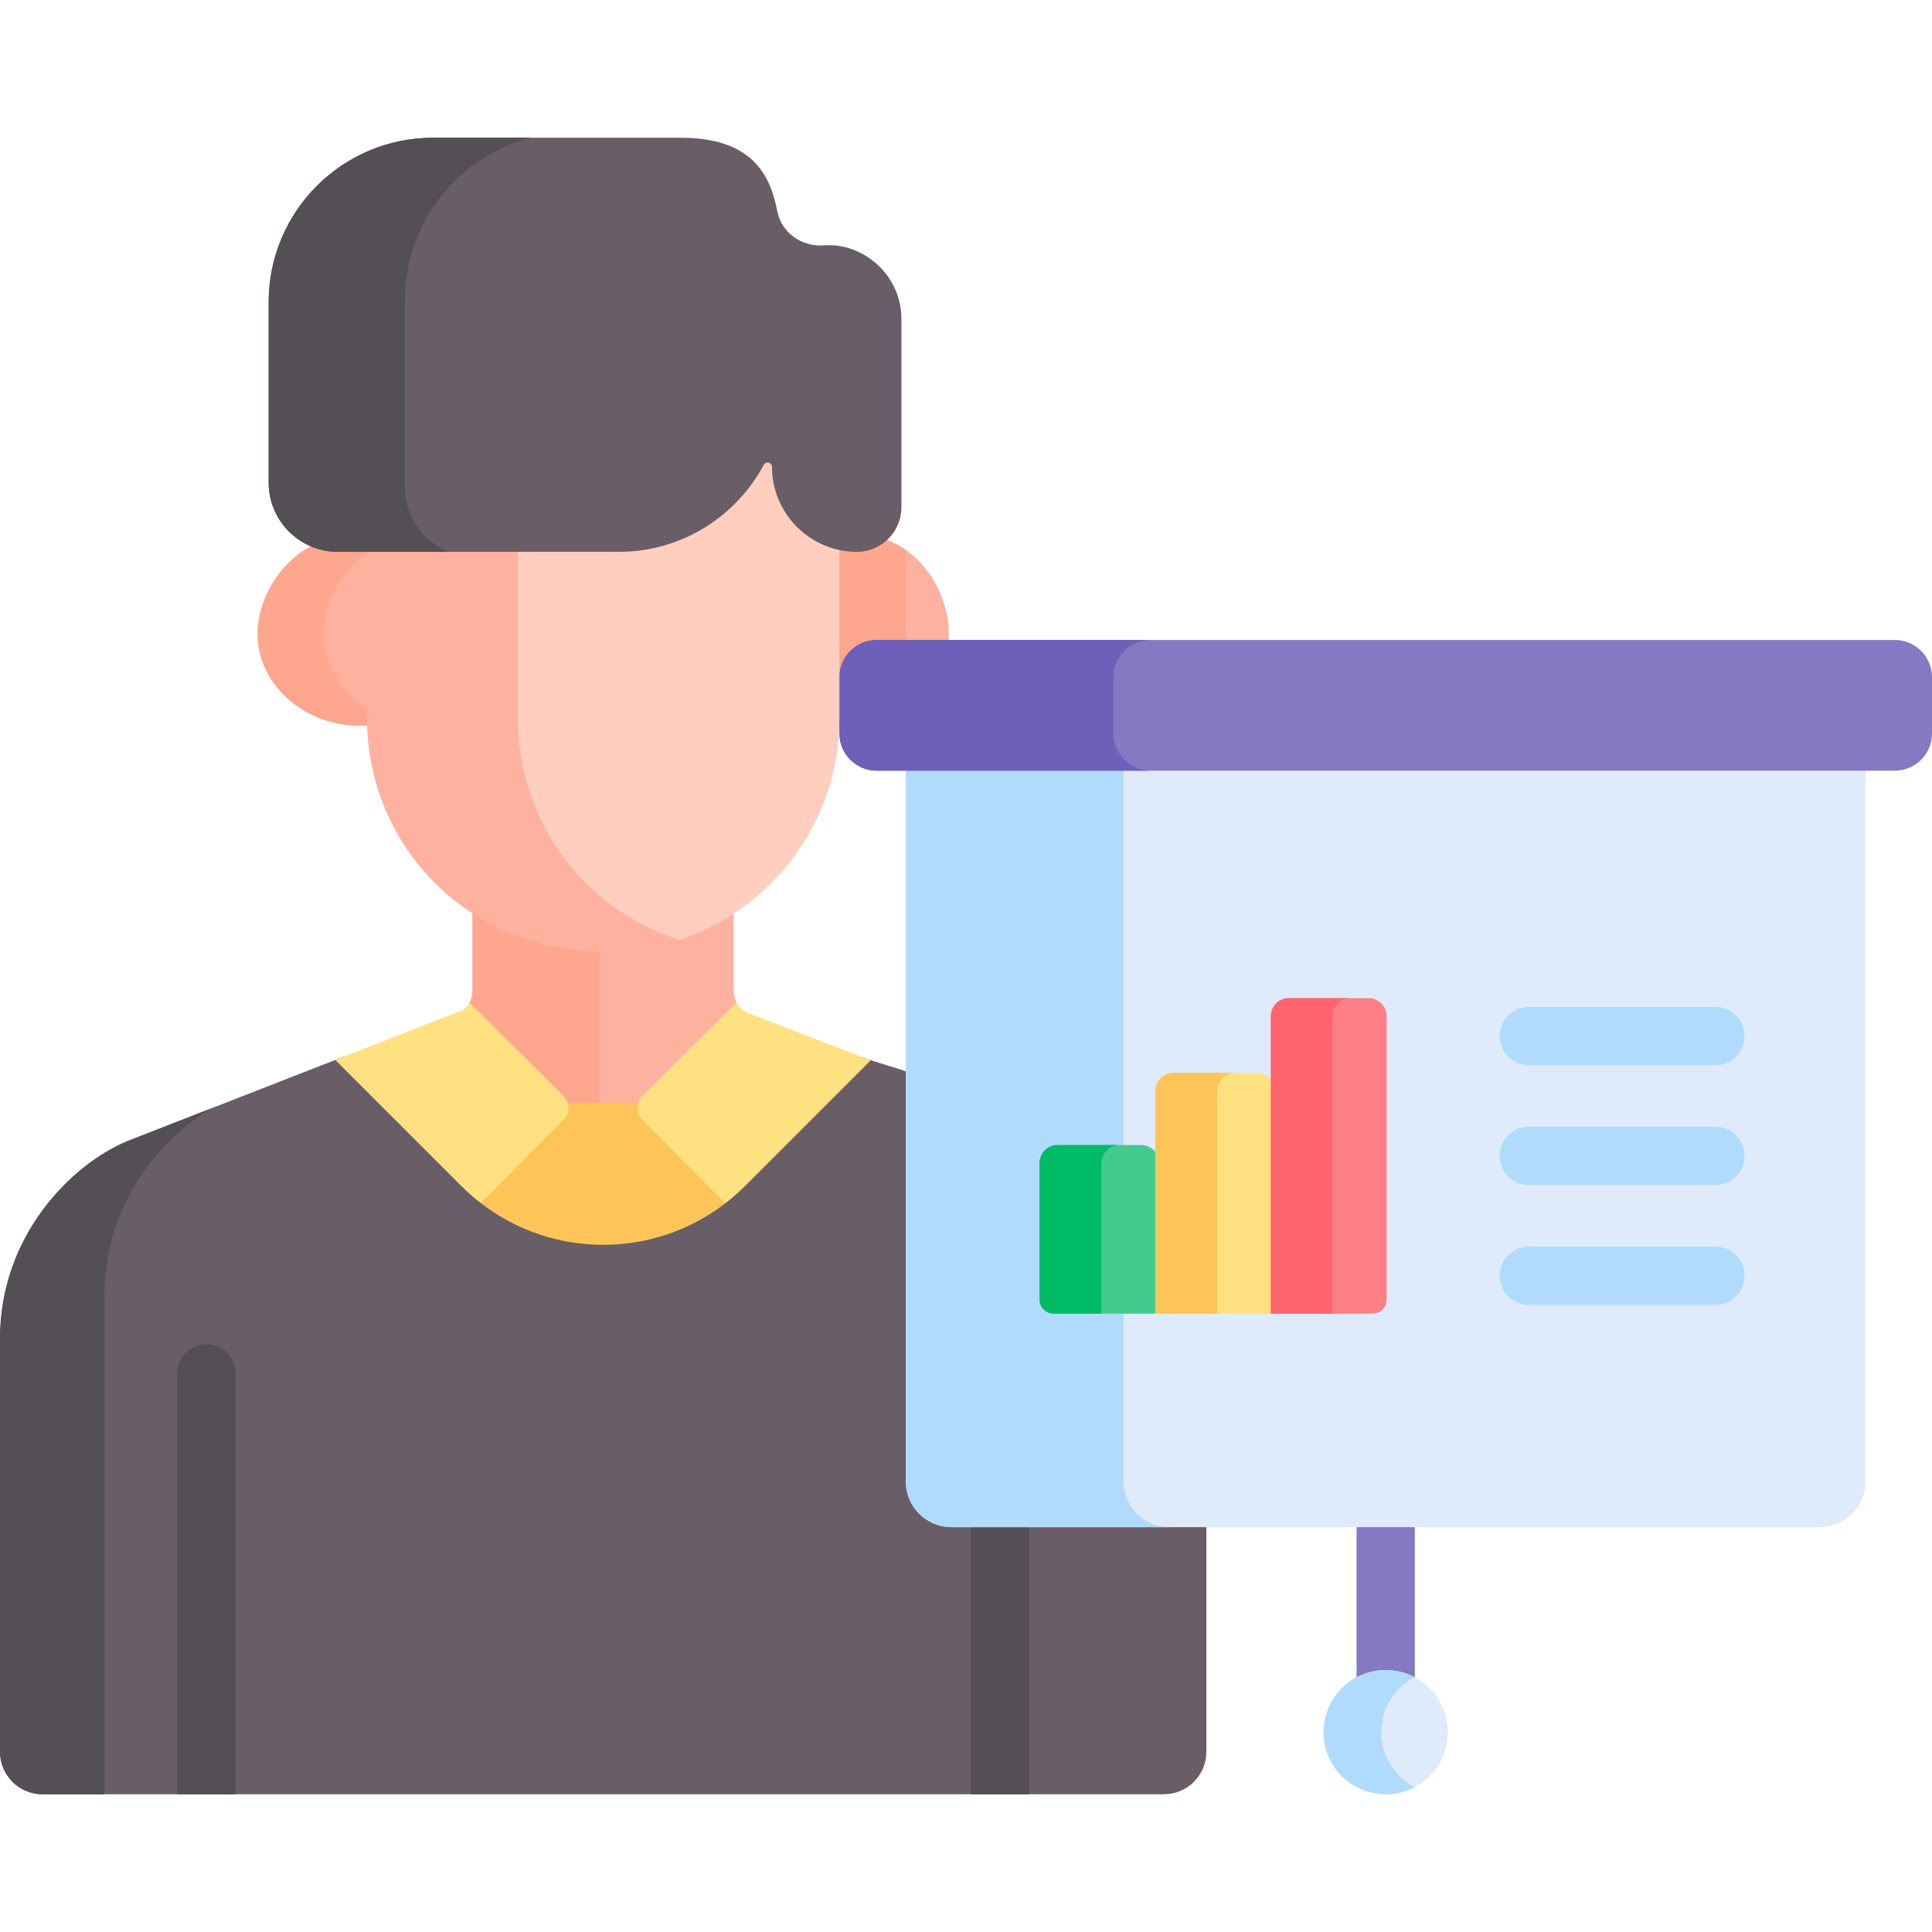 <svg id="Capa_1" enable-background="new 0 0 512 512" height="512" viewBox="0 0 512 512" width="512" xmlns="http://www.w3.org/2000/svg"><g><g><path d="m367.221 455.136c-4.267 0-7.726-3.459-7.726-7.726v-45.468c0-4.267 3.459-7.726 7.726-7.726s7.726 3.459 7.726 7.726v45.468c0 4.267-3.459 7.726-7.726 7.726z" fill="#8479c2"/></g><path d="m98.288 190.491v-45.278h-8.741c-2.089 0-4.088-.366-5.959-1.009-8.667 3.896-15.324 13.939-15.324 23.852 0 14.178 14.17 25.808 30.064 24.064-.015-.543-.04-1.084-.04-1.629z" fill="#ffb1a0"/><path d="m98.288 188.422c-7.456-4.344-12.511-11.899-12.511-20.366 0-8.808 5.26-17.706 12.511-22.317v-.526h-8.741c-2.089 0-4.088-.366-5.959-1.009-8.667 3.896-15.324 13.939-15.324 23.852 0 14.178 14.17 25.809 30.064 24.064-.014-.543-.04-1.084-.04-1.629z" fill="#ffa68e"/><g><path d="m232.316 171.657h19.055c.038-.537.064-3.138.064-3.684 0-10.777-7.018-21.915-17.263-25.156-1.977 1.496-4.426 2.396-7.082 2.396-1.593 0-4.178-.171-5.679-.489v40.929c0-5.454 5.451-13.996 10.905-13.996z" fill="#ffb1a0"/></g><path d="m240.047 145.767c-1.803-1.265-3.765-2.282-5.875-2.949-1.977 1.495-4.427 2.395-7.082 2.395-1.593 0-4.178-.171-5.679-.489v40.929c0-5.454 5.451-13.996 10.905-13.996h7.731z" fill="#ffa68e"/><g><path d="m254.208 402.646c-6.683 0-12.101-5.418-12.101-12.101v-105.908c-3.917-1.517-9.87-3.024-13.617-4.476-34.29 34.29-32.531 32.744-36.284 35.639-21.023 16.217-51.019 14.342-69.885-4.525l-31.249-31.249-57.237 22.354c-14.465 5.955-33.835 24.686-33.835 52.483v109.361c0 6.227 5.048 11.275 11.275 11.275h297.148c6.228 0 11.275-5.048 11.275-11.275 0-2.232 0-34.606 0-61.578z" fill="#695d67"/></g><g><path d="m27.674 343.422c0-24.327 14.837-41.711 28.238-49.662l-22.076 8.622c-14.466 5.953-33.836 24.684-33.836 52.481v109.361c0 6.227 5.048 11.275 11.275 11.275h16.399c0-47.489 0-124.759 0-132.077z" fill="#544e55"/></g><path d="m257.268 475.499h15.453v-72.853h-15.453z" fill="#544e55"/><path d="m62.43 475.499v-111.524c0-4.267-3.459-7.726-7.726-7.726s-7.726 3.459-7.726 7.726v111.524z" fill="#544e55"/><path d="m170.284 293.473 24.916-27.829c-.476-.886-.753-1.886-.756-2.938l-.017-23.654c-21.992 14.391-49.82 12.446-69.209-.092v23.708c0 1.253-.296 2.252-.761 3.063l24.829 27.742c.553.547.915 1.206 1.126 1.9h18.746c.211-.694.573-1.353 1.126-1.9z" fill="#ffb1a0"/><g><path d="m158.86 294.293-.001-45.188c-12.134-.252-23.944-3.873-33.642-10.145v23.708c0 1.253-.297 2.252-.762 3.063l24.829 27.742c.553.547.914 1.206 1.126 1.9h8.417c.02-.353.033-.71.033-1.08z" fill="#ffa68e"/></g><path d="m240.047 201.149v191.457c0 6.683 5.418 12.101 12.101 12.101h230.145c6.683 0 12.101-5.418 12.101-12.101v-191.457z" fill="#dfebfa"/><path d="m297.737 392.605v-191.456h-57.69v191.457c0 6.683 5.418 12.101 12.101 12.101h57.69c-6.683 0-12.101-5.418-12.101-12.102z" fill="#b1dbfc"/><path d="m367.22 442.58c-9.09 0-16.46 7.369-16.46 16.46 0 9.09 7.369 16.46 16.46 16.46s16.46-7.369 16.46-16.46-7.369-16.46-16.46-16.46z" fill="#dfebfa"/><path d="m366.042 459.04c0-6.331 3.579-11.819 8.819-14.572-2.284-1.2-4.881-1.888-7.641-1.888-9.09 0-16.46 7.369-16.46 16.46 0 9.09 7.369 16.46 16.46 16.46 2.76 0 5.356-.687 7.641-1.888-5.241-2.754-8.819-8.242-8.819-14.572z" fill="#b1dbfc"/><path d="m502.125 169.597h-269.809c-5.454 0-9.875 4.421-9.875 9.875v14.892c0 5.454 4.421 9.875 9.875 9.875h269.809c5.454 0 9.875-4.421 9.875-9.875v-14.892c0-5.454-4.421-9.875-9.875-9.875z" fill="#8479c2"/><path d="m295.069 194.364v-14.892c0-5.454 4.421-9.875 9.875-9.875h-72.628c-5.454 0-9.875 4.421-9.875 9.875v14.892c0 5.454 4.421 9.875 9.875 9.875h72.628c-5.454 0-9.875-4.421-9.875-9.875z" fill="#6e60b8"/><g><g><path d="m454.591 314.052h-49.449c-4.267 0-7.726-3.459-7.726-7.726s3.459-7.726 7.726-7.726h49.449c4.267 0 7.726 3.459 7.726 7.726s-3.459 7.726-7.726 7.726z" fill="#b1dbfc"/></g></g><g><g><path d="m454.591 345.811h-49.449c-4.267 0-7.726-3.459-7.726-7.726s3.459-7.726 7.726-7.726h49.449c4.267 0 7.726 3.459 7.726 7.726s-3.459 7.726-7.726 7.726z" fill="#b1dbfc"/></g></g><g><g><path d="m454.591 282.292h-49.449c-4.267 0-7.726-3.459-7.726-7.726s3.459-7.726 7.726-7.726h49.449c4.267 0 7.726 3.459 7.726 7.726s-3.459 7.726-7.726 7.726z" fill="#b1dbfc"/></g></g><path d="m302.426 303.439h-22.164c-2.635 0-4.77 2.136-4.77 4.77v36.183c0 2.066 1.675 3.74 3.74 3.74h27.965v-39.922c-.001-2.635-2.136-4.771-4.771-4.771z" fill="#43cb8e"/><path d="m291.883 308.21c0-2.635 2.136-4.77 4.77-4.77h-16.392c-2.635 0-4.77 2.136-4.77 4.77v36.183c0 2.066 1.675 3.74 3.74 3.74h12.652z" fill="#00ba66"/><path d="m333.101 284.336h-22.164c-2.635 0-4.77 2.136-4.77 4.77v59.027h31.705v-59.027c-.001-2.634-2.137-4.77-4.771-4.77z" fill="#ffe181"/><path d="m327.329 284.336h-16.392c-2.635 0-4.77 2.136-4.77 4.77v59.027h16.392v-59.027c-.001-2.634 2.135-4.77 4.77-4.77z" fill="#fec458"/><path d="m362.696 264.517h-21.134c-2.635 0-4.77 2.136-4.77 4.77v78.846h26.935c2.066 0 3.74-1.675 3.74-3.74v-75.106c-.001-2.634-2.136-4.77-4.771-4.77z" fill="#ff7f87"/><path d="m357.954 264.517h-16.392c-2.635 0-4.77 2.136-4.77 4.77v78.846h16.392v-78.846c0-2.634 2.136-4.77 4.77-4.77z" fill="#ff656f"/><path d="m169.158 292.283h-18.746c.47 1.543-1.941 3.283-3.158 4.508l-19.835 22.044c19.025 14.728 45.744 14.747 64.789.057l-19.892-22.1c-1.217-1.225-3.628-2.966-3.158-4.509z" fill="#fec458"/><path d="m198.442 268.525c-1.421-.55-2.549-1.591-3.242-2.88l-24.916 24.738c-1.78 1.761-1.793 4.632-.029 6.409l21.952 22.1c1.793-1.383 3.526-2.882 5.17-4.525l33.342-33.342c-16.452-6.372-30.599-11.85-32.277-12.5z" fill="#ffe181"/><path d="m124.456 265.731c-.491.857-1.171 1.503-1.904 2.001l-33.702 13.163 33.471 33.471c1.621 1.621 3.33 3.101 5.096 4.469l21.896-22.044c1.765-1.776 1.752-4.648-.029-6.409z" fill="#ffe181"/><path d="m204.589 120.652c0-1.206-1.614-1.621-2.183-.558-7.336 13.72-21.792 23.059-38.438 23.059h-27.664v47.182c0 26.008 16.1 50.217 42.084 59.27 25.448-7.61 44.053-31.225 44.053-59.114v-47.828c-10.164-2.157-17.852-11.228-17.852-22.011z" fill="#ffcebe"/><g><path d="m137.237 190.491v-47.338h-39.98v47.338c0 32.246 25.266 61.698 63.485 61.698 6.758 0 13.259-1.108 19.349-3.125-26.411-8.386-42.854-32.565-42.854-58.573z" fill="#ffb1a0"/></g><path d="m218.433 65.027c-5.895.453-11.304-3.254-12.439-9.056-1.911-9.772-6.749-19.47-25.649-19.47h-65.571c-24.065 0-43.574 19.509-43.574 43.574v47.822c0 10.133 8.214 18.347 18.347 18.347h74.421c16.646 0 31.102-9.338 38.438-23.059.569-1.064 2.183-.648 2.183.558 0 12.376 10.125 22.501 22.501 22.501 6.487 0 11.794-5.307 11.794-11.795 0-18.129 0-31.371 0-49.904.001-11.757-10.257-20.302-20.451-19.518z" fill="#695d67"/><g><path d="m107.257 128.892v-49.125c0-20.748 14.12-38.193 33.272-43.266h-25.756c-24.065 0-43.574 19.509-43.574 43.574v47.822c0 10.133 8.214 18.347 18.347 18.347h29.193c-6.748-2.869-11.482-9.557-11.482-17.352z" fill="#544e55"/></g></g></svg>
